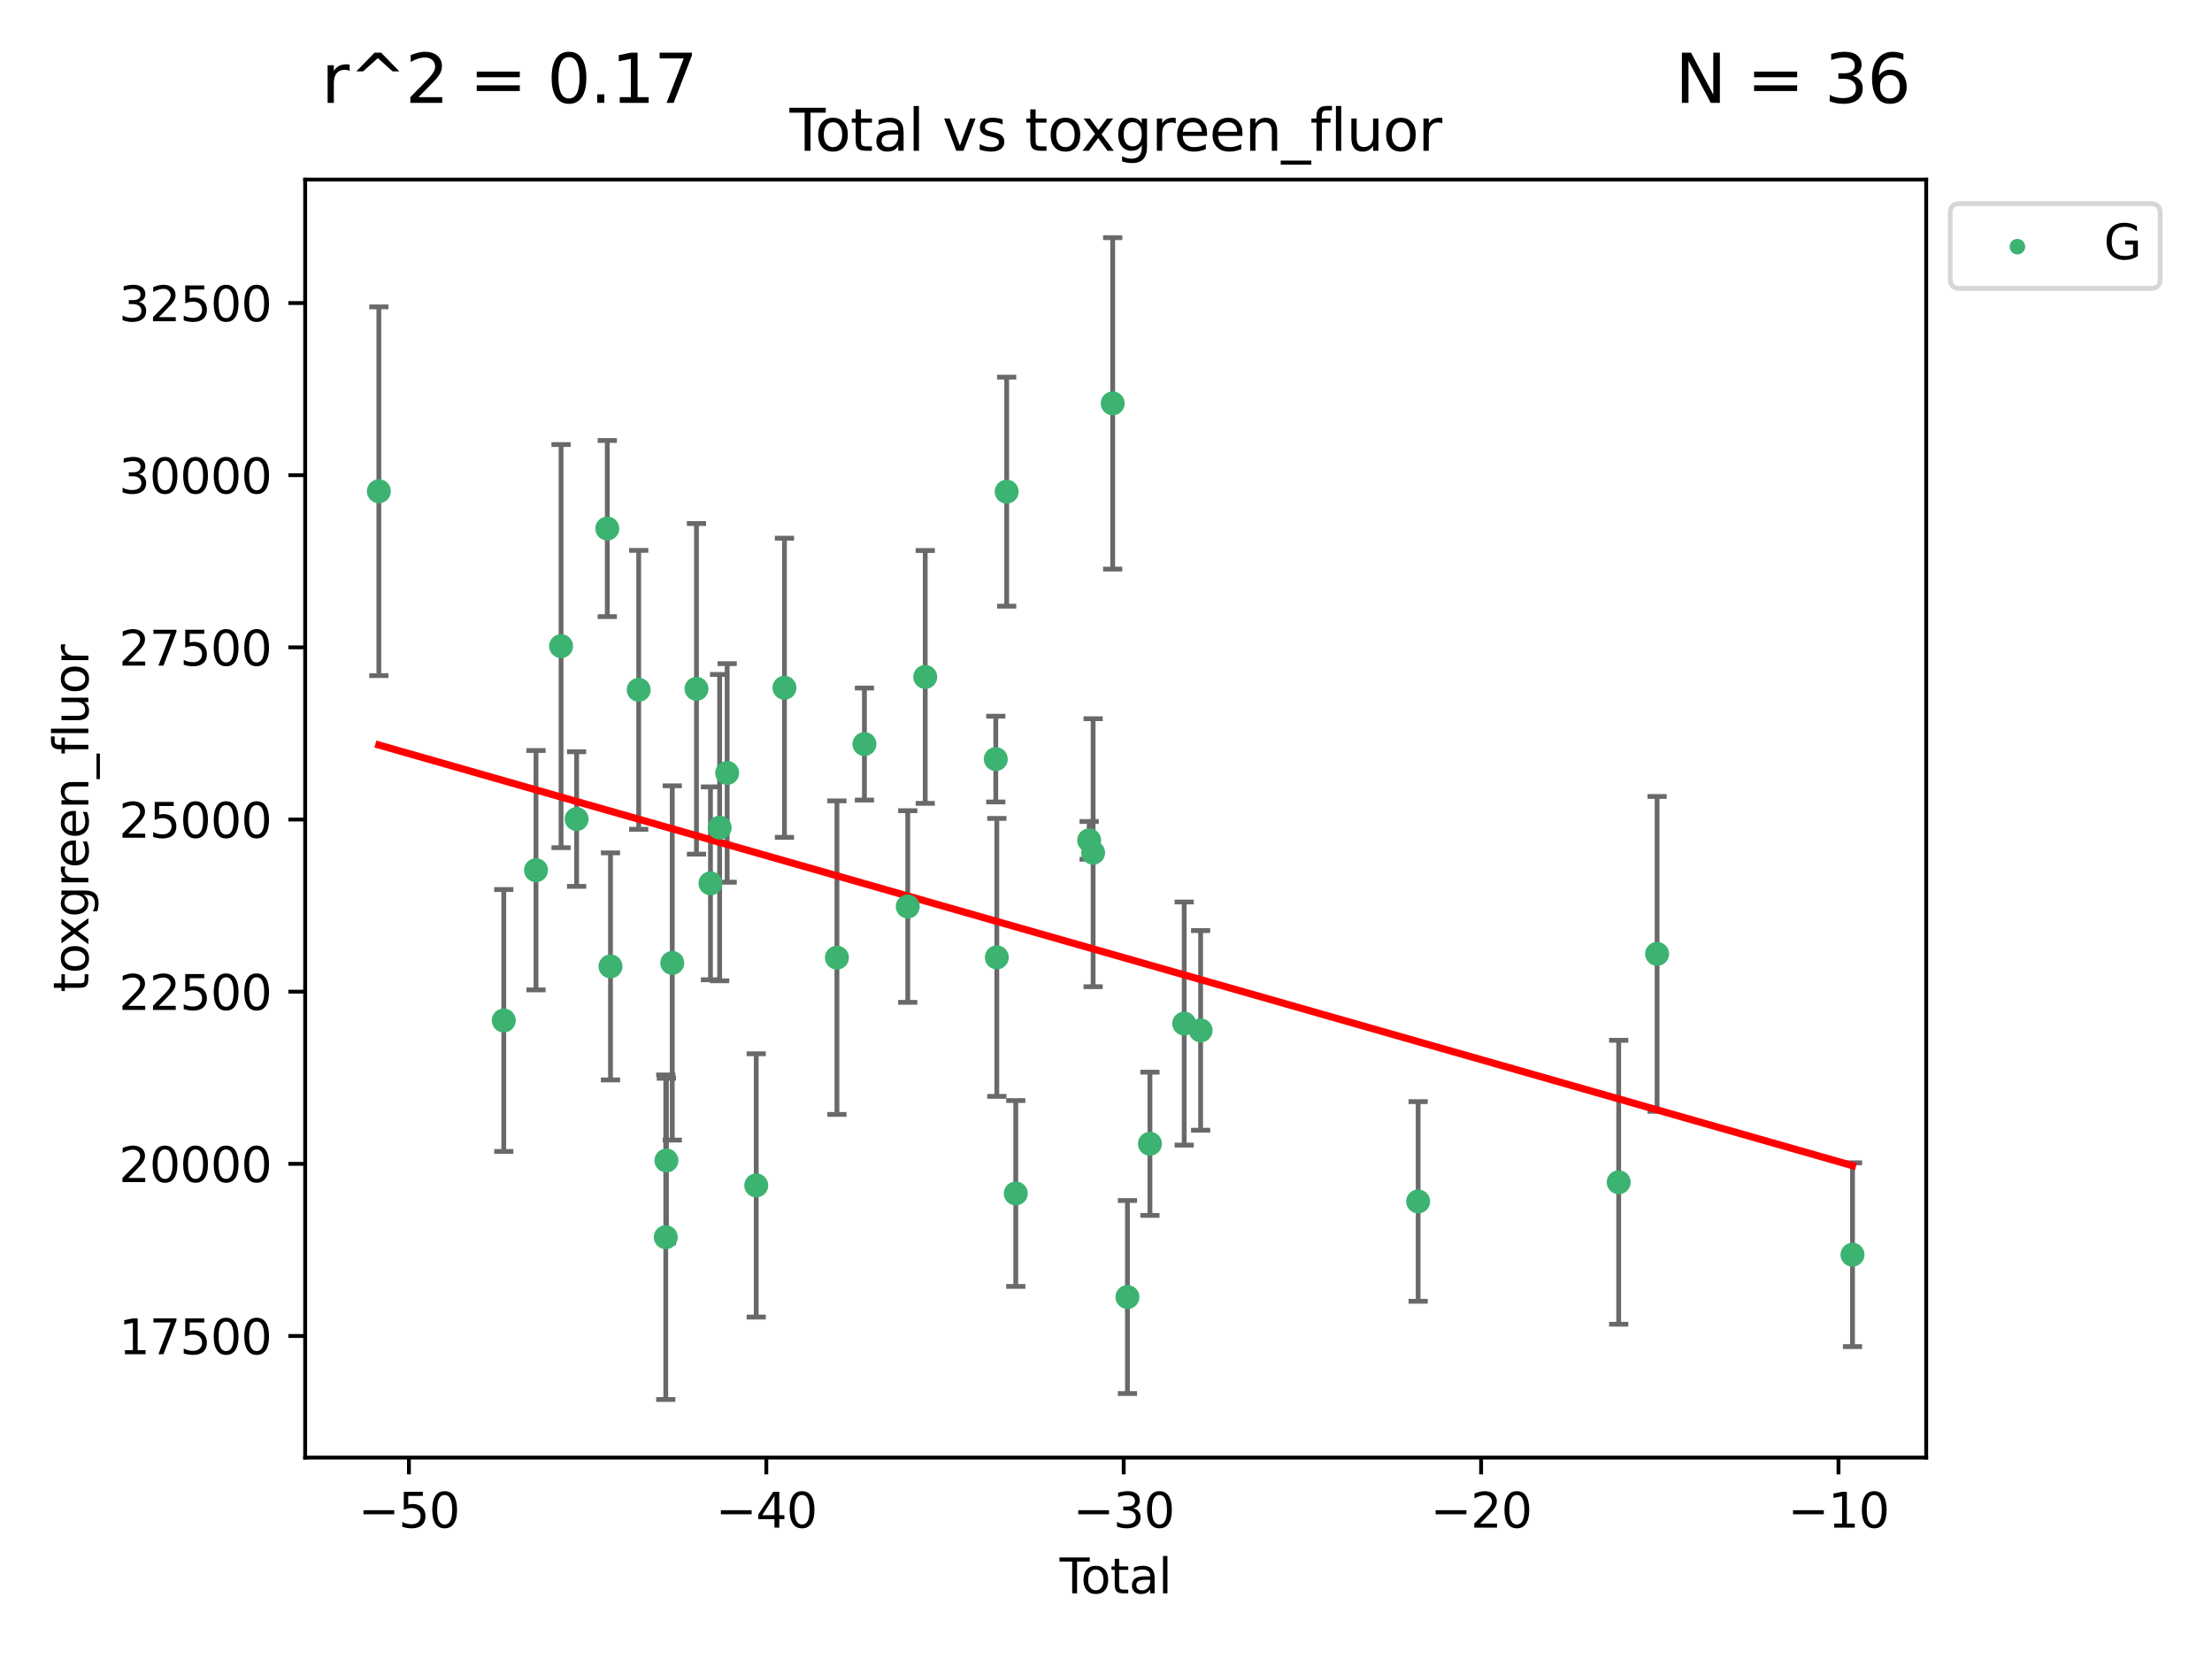<?xml version="1.0" encoding="utf-8" standalone="no"?>
<!DOCTYPE svg PUBLIC "-//W3C//DTD SVG 1.1//EN"
  "http://www.w3.org/Graphics/SVG/1.1/DTD/svg11.dtd">
<svg xmlns:xlink="http://www.w3.org/1999/xlink" width="460.8pt" height="345.6pt" viewBox="0 0 460.8 345.6" xmlns="http://www.w3.org/2000/svg" version="1.1">
 <defs>
  <style type="text/css">*{stroke-linejoin: round; stroke-linecap: butt}</style>
 </defs>
 <g id="figure_1">
  <g id="patch_1">
   <path d="M 0 345.6 
L 460.8 345.6 
L 460.8 0 
L 0 0 
z
" style="fill: #ffffff"/>
  </g>
  <g id="axes_1">
   <g id="patch_2">
    <path d="M 63.571 303.64 
L 401.26 303.64 
L 401.26 37.411 
L 63.571 37.411 
z
" style="fill: #ffffff"/>
   </g>
   <g id="PathCollection_1">
    <defs>
     <path id="m8cf2609f05" d="M 0 1.118 
C 0.297 1.118 0.581 1 0.791 0.791 
C 1 0.581 1.118 0.297 1.118 0 
C 1.118 -0.297 1 -0.581 0.791 -0.791 
C 0.581 -1 0.297 -1.118 0 -1.118 
C -0.297 -1.118 -0.581 -1 -0.791 -0.791 
C -1 -0.581 -1.118 -0.297 -1.118 0 
C -1.118 0.297 -1 0.581 -0.791 0.791 
C -0.581 1 -0.297 1.118 0 1.118 
z
" style="stroke: #3cb371"/>
    </defs>
    <g clip-path="url(#p3d22914316)">
     <use xlink:href="#m8cf2609f05" x="78.921" y="102.334" style="fill: #3cb371; stroke: #3cb371"/>
     <use xlink:href="#m8cf2609f05" x="104.945" y="212.584" style="fill: #3cb371; stroke: #3cb371"/>
     <use xlink:href="#m8cf2609f05" x="111.661" y="181.28" style="fill: #3cb371; stroke: #3cb371"/>
     <use xlink:href="#m8cf2609f05" x="116.882" y="134.598" style="fill: #3cb371; stroke: #3cb371"/>
     <use xlink:href="#m8cf2609f05" x="120.118" y="170.625" style="fill: #3cb371; stroke: #3cb371"/>
     <use xlink:href="#m8cf2609f05" x="126.511" y="110.105" style="fill: #3cb371; stroke: #3cb371"/>
     <use xlink:href="#m8cf2609f05" x="127.177" y="201.315" style="fill: #3cb371; stroke: #3cb371"/>
     <use xlink:href="#m8cf2609f05" x="133.054" y="143.705" style="fill: #3cb371; stroke: #3cb371"/>
     <use xlink:href="#m8cf2609f05" x="138.693" y="257.735" style="fill: #3cb371; stroke: #3cb371"/>
     <use xlink:href="#m8cf2609f05" x="138.83" y="241.757" style="fill: #3cb371; stroke: #3cb371"/>
     <use xlink:href="#m8cf2609f05" x="140.045" y="200.596" style="fill: #3cb371; stroke: #3cb371"/>
     <use xlink:href="#m8cf2609f05" x="145.087" y="143.497" style="fill: #3cb371; stroke: #3cb371"/>
     <use xlink:href="#m8cf2609f05" x="148.005" y="184.014" style="fill: #3cb371; stroke: #3cb371"/>
     <use xlink:href="#m8cf2609f05" x="149.915" y="172.409" style="fill: #3cb371; stroke: #3cb371"/>
     <use xlink:href="#m8cf2609f05" x="151.481" y="161.014" style="fill: #3cb371; stroke: #3cb371"/>
     <use xlink:href="#m8cf2609f05" x="157.537" y="246.943" style="fill: #3cb371; stroke: #3cb371"/>
     <use xlink:href="#m8cf2609f05" x="163.418" y="143.273" style="fill: #3cb371; stroke: #3cb371"/>
     <use xlink:href="#m8cf2609f05" x="174.347" y="199.496" style="fill: #3cb371; stroke: #3cb371"/>
     <use xlink:href="#m8cf2609f05" x="180.076" y="154.999" style="fill: #3cb371; stroke: #3cb371"/>
     <use xlink:href="#m8cf2609f05" x="189.102" y="188.843" style="fill: #3cb371; stroke: #3cb371"/>
     <use xlink:href="#m8cf2609f05" x="192.744" y="141.021" style="fill: #3cb371; stroke: #3cb371"/>
     <use xlink:href="#m8cf2609f05" x="207.44" y="158.13" style="fill: #3cb371; stroke: #3cb371"/>
     <use xlink:href="#m8cf2609f05" x="207.655" y="199.44" style="fill: #3cb371; stroke: #3cb371"/>
     <use xlink:href="#m8cf2609f05" x="209.708" y="102.423" style="fill: #3cb371; stroke: #3cb371"/>
     <use xlink:href="#m8cf2609f05" x="211.603" y="248.624" style="fill: #3cb371; stroke: #3cb371"/>
     <use xlink:href="#m8cf2609f05" x="226.894" y="175.061" style="fill: #3cb371; stroke: #3cb371"/>
     <use xlink:href="#m8cf2609f05" x="227.715" y="177.637" style="fill: #3cb371; stroke: #3cb371"/>
     <use xlink:href="#m8cf2609f05" x="231.793" y="84.029" style="fill: #3cb371; stroke: #3cb371"/>
     <use xlink:href="#m8cf2609f05" x="234.867" y="270.197" style="fill: #3cb371; stroke: #3cb371"/>
     <use xlink:href="#m8cf2609f05" x="239.552" y="238.268" style="fill: #3cb371; stroke: #3cb371"/>
     <use xlink:href="#m8cf2609f05" x="246.69" y="213.226" style="fill: #3cb371; stroke: #3cb371"/>
     <use xlink:href="#m8cf2609f05" x="250.11" y="214.65" style="fill: #3cb371; stroke: #3cb371"/>
     <use xlink:href="#m8cf2609f05" x="295.426" y="250.285" style="fill: #3cb371; stroke: #3cb371"/>
     <use xlink:href="#m8cf2609f05" x="337.204" y="246.283" style="fill: #3cb371; stroke: #3cb371"/>
     <use xlink:href="#m8cf2609f05" x="345.204" y="198.715" style="fill: #3cb371; stroke: #3cb371"/>
     <use xlink:href="#m8cf2609f05" x="385.911" y="261.378" style="fill: #3cb371; stroke: #3cb371"/>
    </g>
   </g>
   <g id="matplotlib.axis_1">
    <g id="xtick_1">
     <g id="line2d_1">
      <defs>
       <path id="m28f114c66a" d="M 0 0 
L 0 3.5 
" style="stroke: #000000; stroke-width: 0.8"/>
      </defs>
      <g>
       <use xlink:href="#m28f114c66a" x="85.187" y="303.64" style="stroke: #000000; stroke-width: 0.8"/>
      </g>
     </g>
     <g id="text_1">
      <!-- −50 -->
      <g transform="translate(74.634 318.238)scale(0.1 -0.1)">
       <defs>
        <path id="DejaVuSans-2212" d="M 678 2272 
L 4684 2272 
L 4684 1741 
L 678 1741 
L 678 2272 
z
" transform="scale(0.016)"/>
        <path id="DejaVuSans-35" d="M 691 4666 
L 3169 4666 
L 3169 4134 
L 1269 4134 
L 1269 2991 
Q 1406 3038 1543 3061 
Q 1681 3084 1819 3084 
Q 2600 3084 3056 2656 
Q 3513 2228 3513 1497 
Q 3513 744 3044 326 
Q 2575 -91 1722 -91 
Q 1428 -91 1123 -41 
Q 819 9 494 109 
L 494 744 
Q 775 591 1075 516 
Q 1375 441 1709 441 
Q 2250 441 2565 725 
Q 2881 1009 2881 1497 
Q 2881 1984 2565 2268 
Q 2250 2553 1709 2553 
Q 1456 2553 1204 2497 
Q 953 2441 691 2322 
L 691 4666 
z
" transform="scale(0.016)"/>
        <path id="DejaVuSans-30" d="M 2034 4250 
Q 1547 4250 1301 3770 
Q 1056 3291 1056 2328 
Q 1056 1369 1301 889 
Q 1547 409 2034 409 
Q 2525 409 2770 889 
Q 3016 1369 3016 2328 
Q 3016 3291 2770 3770 
Q 2525 4250 2034 4250 
z
M 2034 4750 
Q 2819 4750 3233 4129 
Q 3647 3509 3647 2328 
Q 3647 1150 3233 529 
Q 2819 -91 2034 -91 
Q 1250 -91 836 529 
Q 422 1150 422 2328 
Q 422 3509 836 4129 
Q 1250 4750 2034 4750 
z
" transform="scale(0.016)"/>
       </defs>
       <use xlink:href="#DejaVuSans-2212"/>
       <use xlink:href="#DejaVuSans-35" x="83.789"/>
       <use xlink:href="#DejaVuSans-30" x="147.412"/>
      </g>
     </g>
    </g>
    <g id="xtick_2">
     <g id="line2d_2">
      <g>
       <use xlink:href="#m28f114c66a" x="159.638" y="303.64" style="stroke: #000000; stroke-width: 0.8"/>
      </g>
     </g>
     <g id="text_2">
      <!-- −40 -->
      <g transform="translate(149.086 318.238)scale(0.1 -0.1)">
       <defs>
        <path id="DejaVuSans-34" d="M 2419 4116 
L 825 1625 
L 2419 1625 
L 2419 4116 
z
M 2253 4666 
L 3047 4666 
L 3047 1625 
L 3713 1625 
L 3713 1100 
L 3047 1100 
L 3047 0 
L 2419 0 
L 2419 1100 
L 313 1100 
L 313 1709 
L 2253 4666 
z
" transform="scale(0.016)"/>
       </defs>
       <use xlink:href="#DejaVuSans-2212"/>
       <use xlink:href="#DejaVuSans-34" x="83.789"/>
       <use xlink:href="#DejaVuSans-30" x="147.412"/>
      </g>
     </g>
    </g>
    <g id="xtick_3">
     <g id="line2d_3">
      <g>
       <use xlink:href="#m28f114c66a" x="234.089" y="303.64" style="stroke: #000000; stroke-width: 0.8"/>
      </g>
     </g>
     <g id="text_3">
      <!-- −30 -->
      <g transform="translate(223.537 318.238)scale(0.1 -0.1)">
       <defs>
        <path id="DejaVuSans-33" d="M 2597 2516 
Q 3050 2419 3304 2112 
Q 3559 1806 3559 1356 
Q 3559 666 3084 287 
Q 2609 -91 1734 -91 
Q 1441 -91 1130 -33 
Q 819 25 488 141 
L 488 750 
Q 750 597 1062 519 
Q 1375 441 1716 441 
Q 2309 441 2620 675 
Q 2931 909 2931 1356 
Q 2931 1769 2642 2001 
Q 2353 2234 1838 2234 
L 1294 2234 
L 1294 2753 
L 1863 2753 
Q 2328 2753 2575 2939 
Q 2822 3125 2822 3475 
Q 2822 3834 2567 4026 
Q 2313 4219 1838 4219 
Q 1578 4219 1281 4162 
Q 984 4106 628 3988 
L 628 4550 
Q 988 4650 1302 4700 
Q 1616 4750 1894 4750 
Q 2613 4750 3031 4423 
Q 3450 4097 3450 3541 
Q 3450 3153 3228 2886 
Q 3006 2619 2597 2516 
z
" transform="scale(0.016)"/>
       </defs>
       <use xlink:href="#DejaVuSans-2212"/>
       <use xlink:href="#DejaVuSans-33" x="83.789"/>
       <use xlink:href="#DejaVuSans-30" x="147.412"/>
      </g>
     </g>
    </g>
    <g id="xtick_4">
     <g id="line2d_4">
      <g>
       <use xlink:href="#m28f114c66a" x="308.541" y="303.64" style="stroke: #000000; stroke-width: 0.8"/>
      </g>
     </g>
     <g id="text_4">
      <!-- −20 -->
      <g transform="translate(297.988 318.238)scale(0.1 -0.1)">
       <defs>
        <path id="DejaVuSans-32" d="M 1228 531 
L 3431 531 
L 3431 0 
L 469 0 
L 469 531 
Q 828 903 1448 1529 
Q 2069 2156 2228 2338 
Q 2531 2678 2651 2914 
Q 2772 3150 2772 3378 
Q 2772 3750 2511 3984 
Q 2250 4219 1831 4219 
Q 1534 4219 1204 4116 
Q 875 4013 500 3803 
L 500 4441 
Q 881 4594 1212 4672 
Q 1544 4750 1819 4750 
Q 2544 4750 2975 4387 
Q 3406 4025 3406 3419 
Q 3406 3131 3298 2873 
Q 3191 2616 2906 2266 
Q 2828 2175 2409 1742 
Q 1991 1309 1228 531 
z
" transform="scale(0.016)"/>
       </defs>
       <use xlink:href="#DejaVuSans-2212"/>
       <use xlink:href="#DejaVuSans-32" x="83.789"/>
       <use xlink:href="#DejaVuSans-30" x="147.412"/>
      </g>
     </g>
    </g>
    <g id="xtick_5">
     <g id="line2d_5">
      <g>
       <use xlink:href="#m28f114c66a" x="382.992" y="303.64" style="stroke: #000000; stroke-width: 0.8"/>
      </g>
     </g>
     <g id="text_5">
      <!-- −10 -->
      <g transform="translate(372.44 318.238)scale(0.1 -0.1)">
       <defs>
        <path id="DejaVuSans-31" d="M 794 531 
L 1825 531 
L 1825 4091 
L 703 3866 
L 703 4441 
L 1819 4666 
L 2450 4666 
L 2450 531 
L 3481 531 
L 3481 0 
L 794 0 
L 794 531 
z
" transform="scale(0.016)"/>
       </defs>
       <use xlink:href="#DejaVuSans-2212"/>
       <use xlink:href="#DejaVuSans-31" x="83.789"/>
       <use xlink:href="#DejaVuSans-30" x="147.412"/>
      </g>
     </g>
    </g>
    <g id="text_6">
     <!-- Total -->
     <g transform="translate(220.739 331.917)scale(0.1 -0.1)">
      <defs>
       <path id="DejaVuSans-54" d="M -19 4666 
L 3928 4666 
L 3928 4134 
L 2272 4134 
L 2272 0 
L 1638 0 
L 1638 4134 
L -19 4134 
L -19 4666 
z
" transform="scale(0.016)"/>
       <path id="DejaVuSans-6f" d="M 1959 3097 
Q 1497 3097 1228 2736 
Q 959 2375 959 1747 
Q 959 1119 1226 758 
Q 1494 397 1959 397 
Q 2419 397 2687 759 
Q 2956 1122 2956 1747 
Q 2956 2369 2687 2733 
Q 2419 3097 1959 3097 
z
M 1959 3584 
Q 2709 3584 3137 3096 
Q 3566 2609 3566 1747 
Q 3566 888 3137 398 
Q 2709 -91 1959 -91 
Q 1206 -91 779 398 
Q 353 888 353 1747 
Q 353 2609 779 3096 
Q 1206 3584 1959 3584 
z
" transform="scale(0.016)"/>
       <path id="DejaVuSans-74" d="M 1172 4494 
L 1172 3500 
L 2356 3500 
L 2356 3053 
L 1172 3053 
L 1172 1153 
Q 1172 725 1289 603 
Q 1406 481 1766 481 
L 2356 481 
L 2356 0 
L 1766 0 
Q 1100 0 847 248 
Q 594 497 594 1153 
L 594 3053 
L 172 3053 
L 172 3500 
L 594 3500 
L 594 4494 
L 1172 4494 
z
" transform="scale(0.016)"/>
       <path id="DejaVuSans-61" d="M 2194 1759 
Q 1497 1759 1228 1600 
Q 959 1441 959 1056 
Q 959 750 1161 570 
Q 1363 391 1709 391 
Q 2188 391 2477 730 
Q 2766 1069 2766 1631 
L 2766 1759 
L 2194 1759 
z
M 3341 1997 
L 3341 0 
L 2766 0 
L 2766 531 
Q 2569 213 2275 61 
Q 1981 -91 1556 -91 
Q 1019 -91 701 211 
Q 384 513 384 1019 
Q 384 1609 779 1909 
Q 1175 2209 1959 2209 
L 2766 2209 
L 2766 2266 
Q 2766 2663 2505 2880 
Q 2244 3097 1772 3097 
Q 1472 3097 1187 3025 
Q 903 2953 641 2809 
L 641 3341 
Q 956 3463 1253 3523 
Q 1550 3584 1831 3584 
Q 2591 3584 2966 3190 
Q 3341 2797 3341 1997 
z
" transform="scale(0.016)"/>
       <path id="DejaVuSans-6c" d="M 603 4863 
L 1178 4863 
L 1178 0 
L 603 0 
L 603 4863 
z
" transform="scale(0.016)"/>
      </defs>
      <use xlink:href="#DejaVuSans-54"/>
      <use xlink:href="#DejaVuSans-6f" x="44.084"/>
      <use xlink:href="#DejaVuSans-74" x="105.266"/>
      <use xlink:href="#DejaVuSans-61" x="144.475"/>
      <use xlink:href="#DejaVuSans-6c" x="205.754"/>
     </g>
    </g>
   </g>
   <g id="matplotlib.axis_2">
    <g id="ytick_1">
     <g id="line2d_6">
      <defs>
       <path id="md054f74986" d="M 0 0 
L -3.5 0 
" style="stroke: #000000; stroke-width: 0.8"/>
      </defs>
      <g>
       <use xlink:href="#md054f74986" x="63.571" y="278.311" style="stroke: #000000; stroke-width: 0.8"/>
      </g>
     </g>
     <g id="text_7">
      <!-- 17500 -->
      <g transform="translate(24.759 282.11)scale(0.1 -0.1)">
       <defs>
        <path id="DejaVuSans-37" d="M 525 4666 
L 3525 4666 
L 3525 4397 
L 1831 0 
L 1172 0 
L 2766 4134 
L 525 4134 
L 525 4666 
z
" transform="scale(0.016)"/>
       </defs>
       <use xlink:href="#DejaVuSans-31"/>
       <use xlink:href="#DejaVuSans-37" x="63.623"/>
       <use xlink:href="#DejaVuSans-35" x="127.246"/>
       <use xlink:href="#DejaVuSans-30" x="190.869"/>
       <use xlink:href="#DejaVuSans-30" x="254.492"/>
      </g>
     </g>
    </g>
    <g id="ytick_2">
     <g id="line2d_7">
      <g>
       <use xlink:href="#md054f74986" x="63.571" y="242.447" style="stroke: #000000; stroke-width: 0.8"/>
      </g>
     </g>
     <g id="text_8">
      <!-- 20000 -->
      <g transform="translate(24.759 246.246)scale(0.1 -0.1)">
       <use xlink:href="#DejaVuSans-32"/>
       <use xlink:href="#DejaVuSans-30" x="63.623"/>
       <use xlink:href="#DejaVuSans-30" x="127.246"/>
       <use xlink:href="#DejaVuSans-30" x="190.869"/>
       <use xlink:href="#DejaVuSans-30" x="254.492"/>
      </g>
     </g>
    </g>
    <g id="ytick_3">
     <g id="line2d_8">
      <g>
       <use xlink:href="#md054f74986" x="63.571" y="206.583" style="stroke: #000000; stroke-width: 0.8"/>
      </g>
     </g>
     <g id="text_9">
      <!-- 22500 -->
      <g transform="translate(24.759 210.382)scale(0.1 -0.1)">
       <use xlink:href="#DejaVuSans-32"/>
       <use xlink:href="#DejaVuSans-32" x="63.623"/>
       <use xlink:href="#DejaVuSans-35" x="127.246"/>
       <use xlink:href="#DejaVuSans-30" x="190.869"/>
       <use xlink:href="#DejaVuSans-30" x="254.492"/>
      </g>
     </g>
    </g>
    <g id="ytick_4">
     <g id="line2d_9">
      <g>
       <use xlink:href="#md054f74986" x="63.571" y="170.719" style="stroke: #000000; stroke-width: 0.8"/>
      </g>
     </g>
     <g id="text_10">
      <!-- 25000 -->
      <g transform="translate(24.759 174.518)scale(0.1 -0.1)">
       <use xlink:href="#DejaVuSans-32"/>
       <use xlink:href="#DejaVuSans-35" x="63.623"/>
       <use xlink:href="#DejaVuSans-30" x="127.246"/>
       <use xlink:href="#DejaVuSans-30" x="190.869"/>
       <use xlink:href="#DejaVuSans-30" x="254.492"/>
      </g>
     </g>
    </g>
    <g id="ytick_5">
     <g id="line2d_10">
      <g>
       <use xlink:href="#md054f74986" x="63.571" y="134.854" style="stroke: #000000; stroke-width: 0.8"/>
      </g>
     </g>
     <g id="text_11">
      <!-- 27500 -->
      <g transform="translate(24.759 138.654)scale(0.1 -0.1)">
       <use xlink:href="#DejaVuSans-32"/>
       <use xlink:href="#DejaVuSans-37" x="63.623"/>
       <use xlink:href="#DejaVuSans-35" x="127.246"/>
       <use xlink:href="#DejaVuSans-30" x="190.869"/>
       <use xlink:href="#DejaVuSans-30" x="254.492"/>
      </g>
     </g>
    </g>
    <g id="ytick_6">
     <g id="line2d_11">
      <g>
       <use xlink:href="#md054f74986" x="63.571" y="98.99" style="stroke: #000000; stroke-width: 0.8"/>
      </g>
     </g>
     <g id="text_12">
      <!-- 30000 -->
      <g transform="translate(24.759 102.789)scale(0.1 -0.1)">
       <use xlink:href="#DejaVuSans-33"/>
       <use xlink:href="#DejaVuSans-30" x="63.623"/>
       <use xlink:href="#DejaVuSans-30" x="127.246"/>
       <use xlink:href="#DejaVuSans-30" x="190.869"/>
       <use xlink:href="#DejaVuSans-30" x="254.492"/>
      </g>
     </g>
    </g>
    <g id="ytick_7">
     <g id="line2d_12">
      <g>
       <use xlink:href="#md054f74986" x="63.571" y="63.126" style="stroke: #000000; stroke-width: 0.8"/>
      </g>
     </g>
     <g id="text_13">
      <!-- 32500 -->
      <g transform="translate(24.759 66.925)scale(0.1 -0.1)">
       <use xlink:href="#DejaVuSans-33"/>
       <use xlink:href="#DejaVuSans-32" x="63.623"/>
       <use xlink:href="#DejaVuSans-35" x="127.246"/>
       <use xlink:href="#DejaVuSans-30" x="190.869"/>
       <use xlink:href="#DejaVuSans-30" x="254.492"/>
      </g>
     </g>
    </g>
    <g id="text_14">
     <!-- toxgreen_fluor -->
     <g transform="translate(18.401 206.72)rotate(-90)scale(0.1 -0.1)">
      <defs>
       <path id="DejaVuSans-78" d="M 3513 3500 
L 2247 1797 
L 3578 0 
L 2900 0 
L 1881 1375 
L 863 0 
L 184 0 
L 1544 1831 
L 300 3500 
L 978 3500 
L 1906 2253 
L 2834 3500 
L 3513 3500 
z
" transform="scale(0.016)"/>
       <path id="DejaVuSans-67" d="M 2906 1791 
Q 2906 2416 2648 2759 
Q 2391 3103 1925 3103 
Q 1463 3103 1205 2759 
Q 947 2416 947 1791 
Q 947 1169 1205 825 
Q 1463 481 1925 481 
Q 2391 481 2648 825 
Q 2906 1169 2906 1791 
z
M 3481 434 
Q 3481 -459 3084 -895 
Q 2688 -1331 1869 -1331 
Q 1566 -1331 1297 -1286 
Q 1028 -1241 775 -1147 
L 775 -588 
Q 1028 -725 1275 -790 
Q 1522 -856 1778 -856 
Q 2344 -856 2625 -561 
Q 2906 -266 2906 331 
L 2906 616 
Q 2728 306 2450 153 
Q 2172 0 1784 0 
Q 1141 0 747 490 
Q 353 981 353 1791 
Q 353 2603 747 3093 
Q 1141 3584 1784 3584 
Q 2172 3584 2450 3431 
Q 2728 3278 2906 2969 
L 2906 3500 
L 3481 3500 
L 3481 434 
z
" transform="scale(0.016)"/>
       <path id="DejaVuSans-72" d="M 2631 2963 
Q 2534 3019 2420 3045 
Q 2306 3072 2169 3072 
Q 1681 3072 1420 2755 
Q 1159 2438 1159 1844 
L 1159 0 
L 581 0 
L 581 3500 
L 1159 3500 
L 1159 2956 
Q 1341 3275 1631 3429 
Q 1922 3584 2338 3584 
Q 2397 3584 2469 3576 
Q 2541 3569 2628 3553 
L 2631 2963 
z
" transform="scale(0.016)"/>
       <path id="DejaVuSans-65" d="M 3597 1894 
L 3597 1613 
L 953 1613 
Q 991 1019 1311 708 
Q 1631 397 2203 397 
Q 2534 397 2845 478 
Q 3156 559 3463 722 
L 3463 178 
Q 3153 47 2828 -22 
Q 2503 -91 2169 -91 
Q 1331 -91 842 396 
Q 353 884 353 1716 
Q 353 2575 817 3079 
Q 1281 3584 2069 3584 
Q 2775 3584 3186 3129 
Q 3597 2675 3597 1894 
z
M 3022 2063 
Q 3016 2534 2758 2815 
Q 2500 3097 2075 3097 
Q 1594 3097 1305 2825 
Q 1016 2553 972 2059 
L 3022 2063 
z
" transform="scale(0.016)"/>
       <path id="DejaVuSans-6e" d="M 3513 2113 
L 3513 0 
L 2938 0 
L 2938 2094 
Q 2938 2591 2744 2837 
Q 2550 3084 2163 3084 
Q 1697 3084 1428 2787 
Q 1159 2491 1159 1978 
L 1159 0 
L 581 0 
L 581 3500 
L 1159 3500 
L 1159 2956 
Q 1366 3272 1645 3428 
Q 1925 3584 2291 3584 
Q 2894 3584 3203 3211 
Q 3513 2838 3513 2113 
z
" transform="scale(0.016)"/>
       <path id="DejaVuSans-5f" d="M 3263 -1063 
L 3263 -1509 
L -63 -1509 
L -63 -1063 
L 3263 -1063 
z
" transform="scale(0.016)"/>
       <path id="DejaVuSans-66" d="M 2375 4863 
L 2375 4384 
L 1825 4384 
Q 1516 4384 1395 4259 
Q 1275 4134 1275 3809 
L 1275 3500 
L 2222 3500 
L 2222 3053 
L 1275 3053 
L 1275 0 
L 697 0 
L 697 3053 
L 147 3053 
L 147 3500 
L 697 3500 
L 697 3744 
Q 697 4328 969 4595 
Q 1241 4863 1831 4863 
L 2375 4863 
z
" transform="scale(0.016)"/>
       <path id="DejaVuSans-75" d="M 544 1381 
L 544 3500 
L 1119 3500 
L 1119 1403 
Q 1119 906 1312 657 
Q 1506 409 1894 409 
Q 2359 409 2629 706 
Q 2900 1003 2900 1516 
L 2900 3500 
L 3475 3500 
L 3475 0 
L 2900 0 
L 2900 538 
Q 2691 219 2414 64 
Q 2138 -91 1772 -91 
Q 1169 -91 856 284 
Q 544 659 544 1381 
z
M 1991 3584 
L 1991 3584 
z
" transform="scale(0.016)"/>
      </defs>
      <use xlink:href="#DejaVuSans-74"/>
      <use xlink:href="#DejaVuSans-6f" x="39.209"/>
      <use xlink:href="#DejaVuSans-78" x="97.266"/>
      <use xlink:href="#DejaVuSans-67" x="156.445"/>
      <use xlink:href="#DejaVuSans-72" x="219.922"/>
      <use xlink:href="#DejaVuSans-65" x="258.785"/>
      <use xlink:href="#DejaVuSans-65" x="320.309"/>
      <use xlink:href="#DejaVuSans-6e" x="381.832"/>
      <use xlink:href="#DejaVuSans-5f" x="445.211"/>
      <use xlink:href="#DejaVuSans-66" x="495.211"/>
      <use xlink:href="#DejaVuSans-6c" x="530.416"/>
      <use xlink:href="#DejaVuSans-75" x="558.199"/>
      <use xlink:href="#DejaVuSans-6f" x="621.578"/>
      <use xlink:href="#DejaVuSans-72" x="682.76"/>
     </g>
    </g>
   </g>
   <g id="LineCollection_1">
    <path d="M 78.921 140.738 
L 78.921 63.931 
" clip-path="url(#p3d22914316)" style="fill: none; stroke: #696969"/>
    <path d="M 104.945 239.865 
L 104.945 185.303 
" clip-path="url(#p3d22914316)" style="fill: none; stroke: #696969"/>
    <path d="M 111.661 206.212 
L 111.661 156.348 
" clip-path="url(#p3d22914316)" style="fill: none; stroke: #696969"/>
    <path d="M 116.882 176.587 
L 116.882 92.609 
" clip-path="url(#p3d22914316)" style="fill: none; stroke: #696969"/>
    <path d="M 120.118 184.644 
L 120.118 156.605 
" clip-path="url(#p3d22914316)" style="fill: none; stroke: #696969"/>
    <path d="M 126.511 128.45 
L 126.511 91.76 
" clip-path="url(#p3d22914316)" style="fill: none; stroke: #696969"/>
    <path d="M 127.177 224.969 
L 127.177 177.662 
" clip-path="url(#p3d22914316)" style="fill: none; stroke: #696969"/>
    <path d="M 133.054 172.758 
L 133.054 114.652 
" clip-path="url(#p3d22914316)" style="fill: none; stroke: #696969"/>
    <path d="M 138.693 291.539 
L 138.693 223.931 
" clip-path="url(#p3d22914316)" style="fill: none; stroke: #696969"/>
    <path d="M 138.83 258.896 
L 138.83 224.617 
" clip-path="url(#p3d22914316)" style="fill: none; stroke: #696969"/>
    <path d="M 140.045 237.494 
L 140.045 163.698 
" clip-path="url(#p3d22914316)" style="fill: none; stroke: #696969"/>
    <path d="M 145.087 177.934 
L 145.087 109.06 
" clip-path="url(#p3d22914316)" style="fill: none; stroke: #696969"/>
    <path d="M 148.005 204.105 
L 148.005 163.924 
" clip-path="url(#p3d22914316)" style="fill: none; stroke: #696969"/>
    <path d="M 149.915 204.318 
L 149.915 140.5 
" clip-path="url(#p3d22914316)" style="fill: none; stroke: #696969"/>
    <path d="M 151.481 183.78 
L 151.481 138.248 
" clip-path="url(#p3d22914316)" style="fill: none; stroke: #696969"/>
    <path d="M 157.537 274.366 
L 157.537 219.52 
" clip-path="url(#p3d22914316)" style="fill: none; stroke: #696969"/>
    <path d="M 163.418 174.432 
L 163.418 112.115 
" clip-path="url(#p3d22914316)" style="fill: none; stroke: #696969"/>
    <path d="M 174.347 232.15 
L 174.347 166.842 
" clip-path="url(#p3d22914316)" style="fill: none; stroke: #696969"/>
    <path d="M 180.076 166.666 
L 180.076 143.332 
" clip-path="url(#p3d22914316)" style="fill: none; stroke: #696969"/>
    <path d="M 189.102 208.8 
L 189.102 168.885 
" clip-path="url(#p3d22914316)" style="fill: none; stroke: #696969"/>
    <path d="M 192.744 167.359 
L 192.744 114.683 
" clip-path="url(#p3d22914316)" style="fill: none; stroke: #696969"/>
    <path d="M 207.44 167.063 
L 207.44 149.198 
" clip-path="url(#p3d22914316)" style="fill: none; stroke: #696969"/>
    <path d="M 207.655 228.389 
L 207.655 170.491 
" clip-path="url(#p3d22914316)" style="fill: none; stroke: #696969"/>
    <path d="M 209.708 126.28 
L 209.708 78.565 
" clip-path="url(#p3d22914316)" style="fill: none; stroke: #696969"/>
    <path d="M 211.603 267.982 
L 211.603 229.267 
" clip-path="url(#p3d22914316)" style="fill: none; stroke: #696969"/>
    <path d="M 226.894 178.996 
L 226.894 171.126 
" clip-path="url(#p3d22914316)" style="fill: none; stroke: #696969"/>
    <path d="M 227.715 205.546 
L 227.715 149.727 
" clip-path="url(#p3d22914316)" style="fill: none; stroke: #696969"/>
    <path d="M 231.793 118.545 
L 231.793 49.513 
" clip-path="url(#p3d22914316)" style="fill: none; stroke: #696969"/>
    <path d="M 234.867 290.302 
L 234.867 250.092 
" clip-path="url(#p3d22914316)" style="fill: none; stroke: #696969"/>
    <path d="M 239.552 253.186 
L 239.552 223.349 
" clip-path="url(#p3d22914316)" style="fill: none; stroke: #696969"/>
    <path d="M 246.69 238.548 
L 246.69 187.903 
" clip-path="url(#p3d22914316)" style="fill: none; stroke: #696969"/>
    <path d="M 250.11 235.444 
L 250.11 193.857 
" clip-path="url(#p3d22914316)" style="fill: none; stroke: #696969"/>
    <path d="M 295.426 271.079 
L 295.426 229.491 
" clip-path="url(#p3d22914316)" style="fill: none; stroke: #696969"/>
    <path d="M 337.204 275.856 
L 337.204 216.711 
" clip-path="url(#p3d22914316)" style="fill: none; stroke: #696969"/>
    <path d="M 345.204 231.516 
L 345.204 165.915 
" clip-path="url(#p3d22914316)" style="fill: none; stroke: #696969"/>
    <path d="M 385.911 280.522 
L 385.911 242.234 
" clip-path="url(#p3d22914316)" style="fill: none; stroke: #696969"/>
   </g>
   <g id="line2d_13">
    <defs>
     <path id="m3a2b89a45a" d="M 2 0 
L -2 -0 
" style="stroke: #696969"/>
    </defs>
    <g clip-path="url(#p3d22914316)">
     <use xlink:href="#m3a2b89a45a" x="78.921" y="140.738" style="fill: #696969; stroke: #696969"/>
     <use xlink:href="#m3a2b89a45a" x="104.945" y="239.865" style="fill: #696969; stroke: #696969"/>
     <use xlink:href="#m3a2b89a45a" x="111.661" y="206.212" style="fill: #696969; stroke: #696969"/>
     <use xlink:href="#m3a2b89a45a" x="116.882" y="176.587" style="fill: #696969; stroke: #696969"/>
     <use xlink:href="#m3a2b89a45a" x="120.118" y="184.644" style="fill: #696969; stroke: #696969"/>
     <use xlink:href="#m3a2b89a45a" x="126.511" y="128.45" style="fill: #696969; stroke: #696969"/>
     <use xlink:href="#m3a2b89a45a" x="127.177" y="224.969" style="fill: #696969; stroke: #696969"/>
     <use xlink:href="#m3a2b89a45a" x="133.054" y="172.758" style="fill: #696969; stroke: #696969"/>
     <use xlink:href="#m3a2b89a45a" x="138.693" y="291.539" style="fill: #696969; stroke: #696969"/>
     <use xlink:href="#m3a2b89a45a" x="138.83" y="258.896" style="fill: #696969; stroke: #696969"/>
     <use xlink:href="#m3a2b89a45a" x="140.045" y="237.494" style="fill: #696969; stroke: #696969"/>
     <use xlink:href="#m3a2b89a45a" x="145.087" y="177.934" style="fill: #696969; stroke: #696969"/>
     <use xlink:href="#m3a2b89a45a" x="148.005" y="204.105" style="fill: #696969; stroke: #696969"/>
     <use xlink:href="#m3a2b89a45a" x="149.915" y="204.318" style="fill: #696969; stroke: #696969"/>
     <use xlink:href="#m3a2b89a45a" x="151.481" y="183.78" style="fill: #696969; stroke: #696969"/>
     <use xlink:href="#m3a2b89a45a" x="157.537" y="274.366" style="fill: #696969; stroke: #696969"/>
     <use xlink:href="#m3a2b89a45a" x="163.418" y="174.432" style="fill: #696969; stroke: #696969"/>
     <use xlink:href="#m3a2b89a45a" x="174.347" y="232.15" style="fill: #696969; stroke: #696969"/>
     <use xlink:href="#m3a2b89a45a" x="180.076" y="166.666" style="fill: #696969; stroke: #696969"/>
     <use xlink:href="#m3a2b89a45a" x="189.102" y="208.8" style="fill: #696969; stroke: #696969"/>
     <use xlink:href="#m3a2b89a45a" x="192.744" y="167.359" style="fill: #696969; stroke: #696969"/>
     <use xlink:href="#m3a2b89a45a" x="207.44" y="167.063" style="fill: #696969; stroke: #696969"/>
     <use xlink:href="#m3a2b89a45a" x="207.655" y="228.389" style="fill: #696969; stroke: #696969"/>
     <use xlink:href="#m3a2b89a45a" x="209.708" y="126.28" style="fill: #696969; stroke: #696969"/>
     <use xlink:href="#m3a2b89a45a" x="211.603" y="267.982" style="fill: #696969; stroke: #696969"/>
     <use xlink:href="#m3a2b89a45a" x="226.894" y="178.996" style="fill: #696969; stroke: #696969"/>
     <use xlink:href="#m3a2b89a45a" x="227.715" y="205.546" style="fill: #696969; stroke: #696969"/>
     <use xlink:href="#m3a2b89a45a" x="231.793" y="118.545" style="fill: #696969; stroke: #696969"/>
     <use xlink:href="#m3a2b89a45a" x="234.867" y="290.302" style="fill: #696969; stroke: #696969"/>
     <use xlink:href="#m3a2b89a45a" x="239.552" y="253.186" style="fill: #696969; stroke: #696969"/>
     <use xlink:href="#m3a2b89a45a" x="246.69" y="238.548" style="fill: #696969; stroke: #696969"/>
     <use xlink:href="#m3a2b89a45a" x="250.11" y="235.444" style="fill: #696969; stroke: #696969"/>
     <use xlink:href="#m3a2b89a45a" x="295.426" y="271.079" style="fill: #696969; stroke: #696969"/>
     <use xlink:href="#m3a2b89a45a" x="337.204" y="275.856" style="fill: #696969; stroke: #696969"/>
     <use xlink:href="#m3a2b89a45a" x="345.204" y="231.516" style="fill: #696969; stroke: #696969"/>
     <use xlink:href="#m3a2b89a45a" x="385.911" y="280.522" style="fill: #696969; stroke: #696969"/>
    </g>
   </g>
   <g id="line2d_14">
    <g clip-path="url(#p3d22914316)">
     <use xlink:href="#m3a2b89a45a" x="78.921" y="63.931" style="fill: #696969; stroke: #696969"/>
     <use xlink:href="#m3a2b89a45a" x="104.945" y="185.303" style="fill: #696969; stroke: #696969"/>
     <use xlink:href="#m3a2b89a45a" x="111.661" y="156.348" style="fill: #696969; stroke: #696969"/>
     <use xlink:href="#m3a2b89a45a" x="116.882" y="92.609" style="fill: #696969; stroke: #696969"/>
     <use xlink:href="#m3a2b89a45a" x="120.118" y="156.605" style="fill: #696969; stroke: #696969"/>
     <use xlink:href="#m3a2b89a45a" x="126.511" y="91.76" style="fill: #696969; stroke: #696969"/>
     <use xlink:href="#m3a2b89a45a" x="127.177" y="177.662" style="fill: #696969; stroke: #696969"/>
     <use xlink:href="#m3a2b89a45a" x="133.054" y="114.652" style="fill: #696969; stroke: #696969"/>
     <use xlink:href="#m3a2b89a45a" x="138.693" y="223.931" style="fill: #696969; stroke: #696969"/>
     <use xlink:href="#m3a2b89a45a" x="138.83" y="224.617" style="fill: #696969; stroke: #696969"/>
     <use xlink:href="#m3a2b89a45a" x="140.045" y="163.698" style="fill: #696969; stroke: #696969"/>
     <use xlink:href="#m3a2b89a45a" x="145.087" y="109.06" style="fill: #696969; stroke: #696969"/>
     <use xlink:href="#m3a2b89a45a" x="148.005" y="163.924" style="fill: #696969; stroke: #696969"/>
     <use xlink:href="#m3a2b89a45a" x="149.915" y="140.5" style="fill: #696969; stroke: #696969"/>
     <use xlink:href="#m3a2b89a45a" x="151.481" y="138.248" style="fill: #696969; stroke: #696969"/>
     <use xlink:href="#m3a2b89a45a" x="157.537" y="219.52" style="fill: #696969; stroke: #696969"/>
     <use xlink:href="#m3a2b89a45a" x="163.418" y="112.115" style="fill: #696969; stroke: #696969"/>
     <use xlink:href="#m3a2b89a45a" x="174.347" y="166.842" style="fill: #696969; stroke: #696969"/>
     <use xlink:href="#m3a2b89a45a" x="180.076" y="143.332" style="fill: #696969; stroke: #696969"/>
     <use xlink:href="#m3a2b89a45a" x="189.102" y="168.885" style="fill: #696969; stroke: #696969"/>
     <use xlink:href="#m3a2b89a45a" x="192.744" y="114.683" style="fill: #696969; stroke: #696969"/>
     <use xlink:href="#m3a2b89a45a" x="207.44" y="149.198" style="fill: #696969; stroke: #696969"/>
     <use xlink:href="#m3a2b89a45a" x="207.655" y="170.491" style="fill: #696969; stroke: #696969"/>
     <use xlink:href="#m3a2b89a45a" x="209.708" y="78.565" style="fill: #696969; stroke: #696969"/>
     <use xlink:href="#m3a2b89a45a" x="211.603" y="229.267" style="fill: #696969; stroke: #696969"/>
     <use xlink:href="#m3a2b89a45a" x="226.894" y="171.126" style="fill: #696969; stroke: #696969"/>
     <use xlink:href="#m3a2b89a45a" x="227.715" y="149.727" style="fill: #696969; stroke: #696969"/>
     <use xlink:href="#m3a2b89a45a" x="231.793" y="49.513" style="fill: #696969; stroke: #696969"/>
     <use xlink:href="#m3a2b89a45a" x="234.867" y="250.092" style="fill: #696969; stroke: #696969"/>
     <use xlink:href="#m3a2b89a45a" x="239.552" y="223.349" style="fill: #696969; stroke: #696969"/>
     <use xlink:href="#m3a2b89a45a" x="246.69" y="187.903" style="fill: #696969; stroke: #696969"/>
     <use xlink:href="#m3a2b89a45a" x="250.11" y="193.857" style="fill: #696969; stroke: #696969"/>
     <use xlink:href="#m3a2b89a45a" x="295.426" y="229.491" style="fill: #696969; stroke: #696969"/>
     <use xlink:href="#m3a2b89a45a" x="337.204" y="216.711" style="fill: #696969; stroke: #696969"/>
     <use xlink:href="#m3a2b89a45a" x="345.204" y="165.915" style="fill: #696969; stroke: #696969"/>
     <use xlink:href="#m3a2b89a45a" x="385.911" y="242.234" style="fill: #696969; stroke: #696969"/>
    </g>
   </g>
   <g id="line2d_15">
    <path d="M 78.921 155.203 
L 104.945 162.631 
L 111.661 164.548 
L 116.882 166.038 
L 120.118 166.962 
L 126.511 168.786 
L 127.177 168.977 
L 133.054 170.654 
L 138.693 172.264 
L 138.83 172.303 
L 140.045 172.649 
L 145.087 174.089 
L 148.005 174.921 
L 149.915 175.467 
L 151.481 175.914 
L 157.537 177.642 
L 163.418 179.321 
L 174.347 182.44 
L 180.076 184.075 
L 189.102 186.652 
L 192.744 187.691 
L 207.44 191.886 
L 207.655 191.947 
L 209.708 192.533 
L 211.603 193.074 
L 226.894 197.439 
L 227.715 197.673 
L 231.793 198.837 
L 234.867 199.714 
L 239.552 201.051 
L 246.69 203.089 
L 250.11 204.065 
L 295.426 216.999 
L 337.204 228.924 
L 345.204 231.207 
L 385.911 242.826 
" clip-path="url(#p3d22914316)" style="fill: none; stroke: #ff0000; stroke-width: 1.5; stroke-linecap: square"/>
   </g>
   <g id="line2d_16">
    <defs>
     <path id="m2cf6f34865" d="M 0 2 
C 0.53 2 1.039 1.789 1.414 1.414 
C 1.789 1.039 2 0.53 2 0 
C 2 -0.53 1.789 -1.039 1.414 -1.414 
C 1.039 -1.789 0.53 -2 0 -2 
C -0.53 -2 -1.039 -1.789 -1.414 -1.414 
C -1.789 -1.039 -2 -0.53 -2 0 
C -2 0.53 -1.789 1.039 -1.414 1.414 
C -1.039 1.789 -0.53 2 0 2 
z
" style="stroke: #3cb371"/>
    </defs>
    <g clip-path="url(#p3d22914316)">
     <use xlink:href="#m2cf6f34865" x="78.921" y="102.334" style="fill: #3cb371; stroke: #3cb371"/>
     <use xlink:href="#m2cf6f34865" x="104.945" y="212.584" style="fill: #3cb371; stroke: #3cb371"/>
     <use xlink:href="#m2cf6f34865" x="111.661" y="181.28" style="fill: #3cb371; stroke: #3cb371"/>
     <use xlink:href="#m2cf6f34865" x="116.882" y="134.598" style="fill: #3cb371; stroke: #3cb371"/>
     <use xlink:href="#m2cf6f34865" x="120.118" y="170.625" style="fill: #3cb371; stroke: #3cb371"/>
     <use xlink:href="#m2cf6f34865" x="126.511" y="110.105" style="fill: #3cb371; stroke: #3cb371"/>
     <use xlink:href="#m2cf6f34865" x="127.177" y="201.315" style="fill: #3cb371; stroke: #3cb371"/>
     <use xlink:href="#m2cf6f34865" x="133.054" y="143.705" style="fill: #3cb371; stroke: #3cb371"/>
     <use xlink:href="#m2cf6f34865" x="138.693" y="257.735" style="fill: #3cb371; stroke: #3cb371"/>
     <use xlink:href="#m2cf6f34865" x="138.83" y="241.757" style="fill: #3cb371; stroke: #3cb371"/>
     <use xlink:href="#m2cf6f34865" x="140.045" y="200.596" style="fill: #3cb371; stroke: #3cb371"/>
     <use xlink:href="#m2cf6f34865" x="145.087" y="143.497" style="fill: #3cb371; stroke: #3cb371"/>
     <use xlink:href="#m2cf6f34865" x="148.005" y="184.014" style="fill: #3cb371; stroke: #3cb371"/>
     <use xlink:href="#m2cf6f34865" x="149.915" y="172.409" style="fill: #3cb371; stroke: #3cb371"/>
     <use xlink:href="#m2cf6f34865" x="151.481" y="161.014" style="fill: #3cb371; stroke: #3cb371"/>
     <use xlink:href="#m2cf6f34865" x="157.537" y="246.943" style="fill: #3cb371; stroke: #3cb371"/>
     <use xlink:href="#m2cf6f34865" x="163.418" y="143.273" style="fill: #3cb371; stroke: #3cb371"/>
     <use xlink:href="#m2cf6f34865" x="174.347" y="199.496" style="fill: #3cb371; stroke: #3cb371"/>
     <use xlink:href="#m2cf6f34865" x="180.076" y="154.999" style="fill: #3cb371; stroke: #3cb371"/>
     <use xlink:href="#m2cf6f34865" x="189.102" y="188.843" style="fill: #3cb371; stroke: #3cb371"/>
     <use xlink:href="#m2cf6f34865" x="192.744" y="141.021" style="fill: #3cb371; stroke: #3cb371"/>
     <use xlink:href="#m2cf6f34865" x="207.44" y="158.13" style="fill: #3cb371; stroke: #3cb371"/>
     <use xlink:href="#m2cf6f34865" x="207.655" y="199.44" style="fill: #3cb371; stroke: #3cb371"/>
     <use xlink:href="#m2cf6f34865" x="209.708" y="102.423" style="fill: #3cb371; stroke: #3cb371"/>
     <use xlink:href="#m2cf6f34865" x="211.603" y="248.624" style="fill: #3cb371; stroke: #3cb371"/>
     <use xlink:href="#m2cf6f34865" x="226.894" y="175.061" style="fill: #3cb371; stroke: #3cb371"/>
     <use xlink:href="#m2cf6f34865" x="227.715" y="177.637" style="fill: #3cb371; stroke: #3cb371"/>
     <use xlink:href="#m2cf6f34865" x="231.793" y="84.029" style="fill: #3cb371; stroke: #3cb371"/>
     <use xlink:href="#m2cf6f34865" x="234.867" y="270.197" style="fill: #3cb371; stroke: #3cb371"/>
     <use xlink:href="#m2cf6f34865" x="239.552" y="238.268" style="fill: #3cb371; stroke: #3cb371"/>
     <use xlink:href="#m2cf6f34865" x="246.69" y="213.226" style="fill: #3cb371; stroke: #3cb371"/>
     <use xlink:href="#m2cf6f34865" x="250.11" y="214.65" style="fill: #3cb371; stroke: #3cb371"/>
     <use xlink:href="#m2cf6f34865" x="295.426" y="250.285" style="fill: #3cb371; stroke: #3cb371"/>
     <use xlink:href="#m2cf6f34865" x="337.204" y="246.283" style="fill: #3cb371; stroke: #3cb371"/>
     <use xlink:href="#m2cf6f34865" x="345.204" y="198.715" style="fill: #3cb371; stroke: #3cb371"/>
     <use xlink:href="#m2cf6f34865" x="385.911" y="261.378" style="fill: #3cb371; stroke: #3cb371"/>
    </g>
   </g>
   <g id="patch_3">
    <path d="M 63.571 303.64 
L 63.571 37.411 
" style="fill: none; stroke: #000000; stroke-width: 0.8; stroke-linejoin: miter; stroke-linecap: square"/>
   </g>
   <g id="patch_4">
    <path d="M 401.26 303.64 
L 401.26 37.411 
" style="fill: none; stroke: #000000; stroke-width: 0.8; stroke-linejoin: miter; stroke-linecap: square"/>
   </g>
   <g id="patch_5">
    <path d="M 63.571 303.64 
L 401.26 303.64 
" style="fill: none; stroke: #000000; stroke-width: 0.8; stroke-linejoin: miter; stroke-linecap: square"/>
   </g>
   <g id="patch_6">
    <path d="M 63.571 37.411 
L 401.26 37.411 
" style="fill: none; stroke: #000000; stroke-width: 0.8; stroke-linejoin: miter; stroke-linecap: square"/>
   </g>
   <g id="text_15">
    <!-- N = 36 -->
    <g transform="translate(348.964 21.426)scale(0.14 -0.14)">
     <defs>
      <path id="DejaVuSans-4e" d="M 628 4666 
L 1478 4666 
L 3547 763 
L 3547 4666 
L 4159 4666 
L 4159 0 
L 3309 0 
L 1241 3903 
L 1241 0 
L 628 0 
L 628 4666 
z
" transform="scale(0.016)"/>
      <path id="DejaVuSans-20" transform="scale(0.016)"/>
      <path id="DejaVuSans-3d" d="M 678 2906 
L 4684 2906 
L 4684 2381 
L 678 2381 
L 678 2906 
z
M 678 1631 
L 4684 1631 
L 4684 1100 
L 678 1100 
L 678 1631 
z
" transform="scale(0.016)"/>
      <path id="DejaVuSans-36" d="M 2113 2584 
Q 1688 2584 1439 2293 
Q 1191 2003 1191 1497 
Q 1191 994 1439 701 
Q 1688 409 2113 409 
Q 2538 409 2786 701 
Q 3034 994 3034 1497 
Q 3034 2003 2786 2293 
Q 2538 2584 2113 2584 
z
M 3366 4563 
L 3366 3988 
Q 3128 4100 2886 4159 
Q 2644 4219 2406 4219 
Q 1781 4219 1451 3797 
Q 1122 3375 1075 2522 
Q 1259 2794 1537 2939 
Q 1816 3084 2150 3084 
Q 2853 3084 3261 2657 
Q 3669 2231 3669 1497 
Q 3669 778 3244 343 
Q 2819 -91 2113 -91 
Q 1303 -91 875 529 
Q 447 1150 447 2328 
Q 447 3434 972 4092 
Q 1497 4750 2381 4750 
Q 2619 4750 2861 4703 
Q 3103 4656 3366 4563 
z
" transform="scale(0.016)"/>
     </defs>
     <use xlink:href="#DejaVuSans-4e"/>
     <use xlink:href="#DejaVuSans-20" x="74.805"/>
     <use xlink:href="#DejaVuSans-3d" x="106.592"/>
     <use xlink:href="#DejaVuSans-20" x="190.381"/>
     <use xlink:href="#DejaVuSans-33" x="222.168"/>
     <use xlink:href="#DejaVuSans-36" x="285.791"/>
    </g>
   </g>
   <g id="text_16">
    <!-- r^2 = 0.17 -->
    <g transform="translate(66.948 21.426)scale(0.14 -0.14)">
     <defs>
      <path id="DejaVuSans-5e" d="M 2988 4666 
L 4684 2925 
L 4056 2925 
L 2681 4159 
L 1306 2925 
L 678 2925 
L 2375 4666 
L 2988 4666 
z
" transform="scale(0.016)"/>
      <path id="DejaVuSans-2e" d="M 684 794 
L 1344 794 
L 1344 0 
L 684 0 
L 684 794 
z
" transform="scale(0.016)"/>
     </defs>
     <use xlink:href="#DejaVuSans-72"/>
     <use xlink:href="#DejaVuSans-5e" x="41.113"/>
     <use xlink:href="#DejaVuSans-32" x="124.902"/>
     <use xlink:href="#DejaVuSans-20" x="188.525"/>
     <use xlink:href="#DejaVuSans-3d" x="220.312"/>
     <use xlink:href="#DejaVuSans-20" x="304.102"/>
     <use xlink:href="#DejaVuSans-30" x="335.889"/>
     <use xlink:href="#DejaVuSans-2e" x="399.512"/>
     <use xlink:href="#DejaVuSans-31" x="431.299"/>
     <use xlink:href="#DejaVuSans-37" x="494.922"/>
    </g>
   </g>
   <g id="text_17">
    <!-- Total vs toxgreen_fluor -->
    <g transform="translate(164.48 31.411)scale(0.12 -0.12)">
     <defs>
      <path id="DejaVuSans-76" d="M 191 3500 
L 800 3500 
L 1894 563 
L 2988 3500 
L 3597 3500 
L 2284 0 
L 1503 0 
L 191 3500 
z
" transform="scale(0.016)"/>
      <path id="DejaVuSans-73" d="M 2834 3397 
L 2834 2853 
Q 2591 2978 2328 3040 
Q 2066 3103 1784 3103 
Q 1356 3103 1142 2972 
Q 928 2841 928 2578 
Q 928 2378 1081 2264 
Q 1234 2150 1697 2047 
L 1894 2003 
Q 2506 1872 2764 1633 
Q 3022 1394 3022 966 
Q 3022 478 2636 193 
Q 2250 -91 1575 -91 
Q 1294 -91 989 -36 
Q 684 19 347 128 
L 347 722 
Q 666 556 975 473 
Q 1284 391 1588 391 
Q 1994 391 2212 530 
Q 2431 669 2431 922 
Q 2431 1156 2273 1281 
Q 2116 1406 1581 1522 
L 1381 1569 
Q 847 1681 609 1914 
Q 372 2147 372 2553 
Q 372 3047 722 3315 
Q 1072 3584 1716 3584 
Q 2034 3584 2315 3537 
Q 2597 3491 2834 3397 
z
" transform="scale(0.016)"/>
     </defs>
     <use xlink:href="#DejaVuSans-54"/>
     <use xlink:href="#DejaVuSans-6f" x="44.084"/>
     <use xlink:href="#DejaVuSans-74" x="105.266"/>
     <use xlink:href="#DejaVuSans-61" x="144.475"/>
     <use xlink:href="#DejaVuSans-6c" x="205.754"/>
     <use xlink:href="#DejaVuSans-20" x="233.537"/>
     <use xlink:href="#DejaVuSans-76" x="265.324"/>
     <use xlink:href="#DejaVuSans-73" x="324.504"/>
     <use xlink:href="#DejaVuSans-20" x="376.604"/>
     <use xlink:href="#DejaVuSans-74" x="408.391"/>
     <use xlink:href="#DejaVuSans-6f" x="447.6"/>
     <use xlink:href="#DejaVuSans-78" x="505.656"/>
     <use xlink:href="#DejaVuSans-67" x="564.836"/>
     <use xlink:href="#DejaVuSans-72" x="628.312"/>
     <use xlink:href="#DejaVuSans-65" x="667.176"/>
     <use xlink:href="#DejaVuSans-65" x="728.699"/>
     <use xlink:href="#DejaVuSans-6e" x="790.223"/>
     <use xlink:href="#DejaVuSans-5f" x="853.602"/>
     <use xlink:href="#DejaVuSans-66" x="903.602"/>
     <use xlink:href="#DejaVuSans-6c" x="938.807"/>
     <use xlink:href="#DejaVuSans-75" x="966.59"/>
     <use xlink:href="#DejaVuSans-6f" x="1029.969"/>
     <use xlink:href="#DejaVuSans-72" x="1091.15"/>
    </g>
   </g>
   <g id="legend_1">
    <g id="patch_7">
     <path d="M 408.26 60.089 
L 448.008 60.089 
Q 450.008 60.089 450.008 58.089 
L 450.008 44.411 
Q 450.008 42.411 448.008 42.411 
L 408.26 42.411 
Q 406.26 42.411 406.26 44.411 
L 406.26 58.089 
Q 406.26 60.089 408.26 60.089 
z
" style="fill: #ffffff; opacity: 0.8; stroke: #cccccc; stroke-linejoin: miter"/>
    </g>
    <g id="PathCollection_2">
     <g>
      <use xlink:href="#m8cf2609f05" x="420.26" y="51.385" style="fill: #3cb371; stroke: #3cb371"/>
     </g>
    </g>
    <g id="text_18">
     <!-- G -->
     <g transform="translate(438.26 54.01)scale(0.1 -0.1)">
      <defs>
       <path id="DejaVuSans-47" d="M 3809 666 
L 3809 1919 
L 2778 1919 
L 2778 2438 
L 4434 2438 
L 4434 434 
Q 4069 175 3628 42 
Q 3188 -91 2688 -91 
Q 1594 -91 976 548 
Q 359 1188 359 2328 
Q 359 3472 976 4111 
Q 1594 4750 2688 4750 
Q 3144 4750 3555 4637 
Q 3966 4525 4313 4306 
L 4313 3634 
Q 3963 3931 3569 4081 
Q 3175 4231 2741 4231 
Q 1884 4231 1454 3753 
Q 1025 3275 1025 2328 
Q 1025 1384 1454 906 
Q 1884 428 2741 428 
Q 3075 428 3337 486 
Q 3600 544 3809 666 
z
" transform="scale(0.016)"/>
      </defs>
      <use xlink:href="#DejaVuSans-47"/>
     </g>
    </g>
   </g>
  </g>
 </g>
 <defs>
  <clipPath id="p3d22914316">
   <rect x="63.571" y="37.411" width="337.689" height="266.229"/>
  </clipPath>
 </defs>
</svg>
